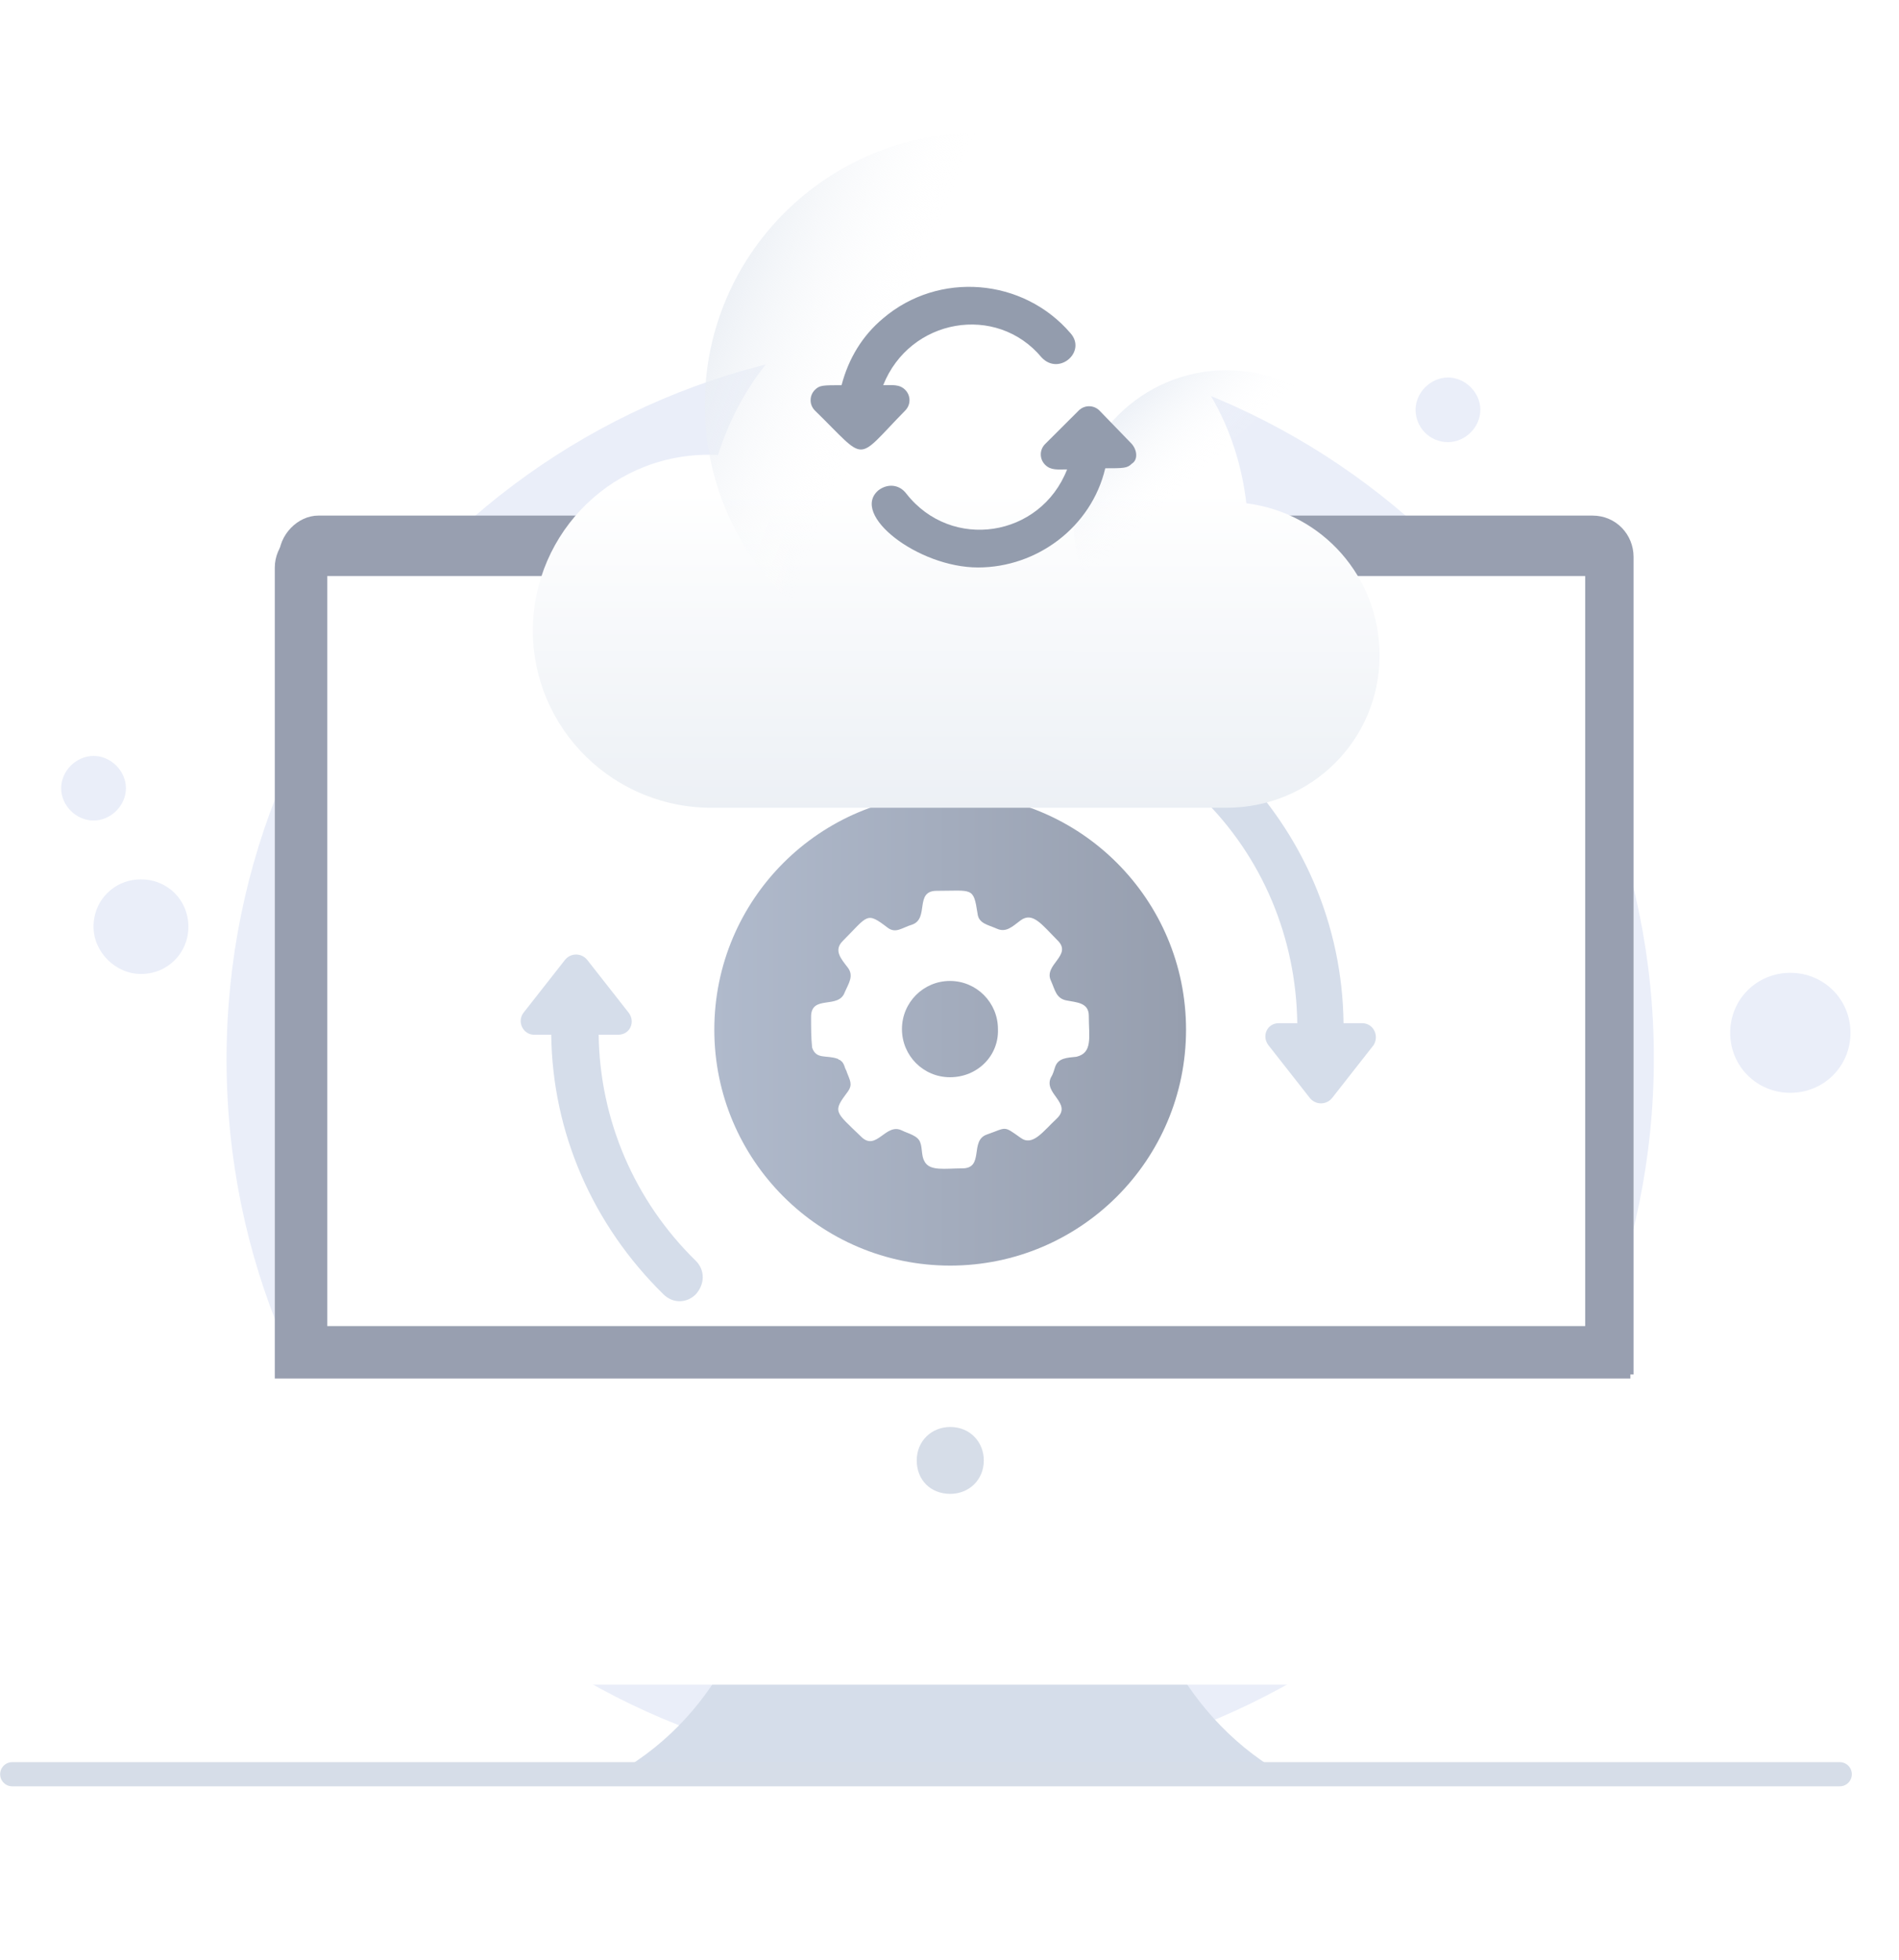 <svg width="157" height="162" viewBox="0 0 157 162" fill="none" xmlns="http://www.w3.org/2000/svg">
<path d="M77.731 146.701C110.339 146.701 136.732 120.188 136.732 87.476C136.732 54.765 110.339 28.347 77.731 28.347C45.123 28.347 18.73 54.86 18.73 87.572C18.73 120.379 45.219 146.701 77.731 146.701Z" fill="#EAEEF9"/>
<path d="M105.913 146.572C96.924 146.858 86.118 146.572 78.468 146.476C70.914 146.762 60.013 146.858 51.024 146.572C59.917 141.517 63.073 132.076 63.455 125.876H93.29C93.96 131.98 97.115 141.422 105.913 146.572Z" fill="#D5DDEA"/>
<g filter="url(#filter0_d_227_16665)">
<path d="M134.791 46.91V124.827C134.791 126.83 133.261 128.261 131.54 128.261H25.97C24.153 128.261 22.719 126.735 22.719 124.827V46.91C22.719 45.098 24.249 43.477 25.97 43.477H131.349C133.357 43.477 134.791 45.098 134.791 46.91Z" fill="white"/>
</g>
<path d="M134.791 46.91V113.955H22.719V46.91C22.719 45.098 24.249 43.477 25.97 43.477H131.349C133.357 43.477 134.791 45.098 134.791 46.91Z" fill="#989FB0"/>
<path d="M135.056 46.04V113.621H23.056V46.04C23.056 44.199 24.624 42.621 26.323 42.621H131.658C133.618 42.621 135.056 44.199 135.056 46.04Z" fill="#989FB0"/>
<path d="M130.925 47.621H27.056V109.621H131.056V47.621H130.925Z" fill="white"/>
<path d="M81.242 51.679H76.078V71.981H81.242V51.679Z" fill="#D5DDEA"/>
<path d="M78.564 123.492C80.094 123.492 81.337 122.348 81.337 120.727C81.337 119.201 80.19 117.961 78.564 117.961C77.034 117.961 75.791 119.105 75.791 120.727C75.791 122.348 76.939 123.492 78.564 123.492Z" fill="#D6DDE8"/>
<path d="M1.012 146.667H152.1" stroke="#D6DDE8" stroke-width="2" stroke-miterlimit="10" stroke-linecap="round" stroke-linejoin="round"/>
<path d="M11.654 80.514C13.853 80.514 15.575 78.797 15.575 76.604C15.575 74.41 13.853 72.694 11.654 72.694C9.455 72.694 7.733 74.41 7.733 76.604C7.733 78.702 9.55 80.514 11.654 80.514Z" fill="#EAEEF9"/>
<path d="M7.733 67.83C9.168 67.83 10.411 66.59 10.411 65.16C10.411 63.729 9.168 62.489 7.733 62.489C6.299 62.489 5.056 63.729 5.056 65.16C5.056 66.59 6.299 67.83 7.733 67.83Z" fill="#EAEEF9"/>
<path d="M119.711 36.549C121.145 36.549 122.388 35.309 122.388 33.878C122.388 32.448 121.145 31.208 119.711 31.208C118.276 31.208 117.033 32.448 117.033 33.878C117.033 35.309 118.181 36.549 119.711 36.549Z" fill="#EAEEF9"/>
<path d="M148.015 90.337C150.789 90.337 152.988 88.144 152.988 85.378C152.988 82.612 150.789 80.419 148.015 80.419C145.242 80.419 143.043 82.612 143.043 85.378C143.043 88.144 145.242 90.337 148.015 90.337Z" fill="#EAEEF9"/>
<path d="M78.556 104.621C89.325 104.621 98.056 95.891 98.056 85.121C98.056 74.352 89.325 65.621 78.556 65.621C67.786 65.621 59.056 74.352 59.056 85.121C59.056 95.891 67.786 104.621 78.556 104.621Z" fill="url(#paint0_linear_227_16665)"/>
<path d="M57.526 104.227C52.458 99.268 49.59 92.592 49.494 85.535H51.12C52.076 85.535 52.554 84.486 51.98 83.723L48.538 79.336C48.06 78.764 47.199 78.764 46.721 79.336L43.278 83.723C42.705 84.486 43.278 85.535 44.139 85.535H45.573C45.669 93.641 49.016 101.271 54.849 106.993C55.231 107.375 55.71 107.565 56.188 107.565C56.666 107.565 57.144 107.375 57.526 106.993C58.291 106.135 58.291 104.99 57.526 104.227Z" fill="#D5DDEA"/>
<path d="M112.607 84.582H111.077C110.981 76.475 107.73 68.941 101.992 63.219C101.227 62.456 100.08 62.456 99.315 63.219C98.55 63.982 98.55 65.126 99.315 65.889C104.383 70.848 107.156 77.524 107.252 84.582H105.722C104.766 84.582 104.287 85.631 104.861 86.394L108.304 90.781C108.782 91.353 109.642 91.353 110.121 90.781L113.563 86.394C114.041 85.631 113.563 84.582 112.607 84.582Z" fill="#D5DDEA"/>
<g filter="url(#filter1_d_227_16665)">
<path d="M114.056 43.188C114.056 50.146 108.429 55.773 101.411 55.773C101.29 55.773 100.261 55.773 92.698 55.773C87.435 55.773 79.025 55.773 65.593 55.773H59.179C50.77 55.954 44.054 49.238 44.054 41.131C44.054 32.963 50.83 26.186 59.361 26.61C66.682 3.74 100.201 6.946 103.044 30.603C109.337 31.39 114.056 36.714 114.056 43.188Z" fill="url(#paint1_linear_227_16665)"/>
</g>
<path d="M101.411 55.772C108.369 55.772 114.056 50.146 114.056 43.188C114.056 36.23 108.369 30.603 101.411 30.603C94.453 30.603 88.766 36.23 88.766 43.188C88.766 50.146 94.453 55.772 101.411 55.772Z" fill="url(#paint2_linear_227_16665)"/>
<path d="M80.779 55.894C93.182 55.894 103.286 45.85 103.286 33.447C103.286 21.044 93.182 11 80.779 11C68.376 11 58.272 21.044 58.272 33.447C58.272 45.85 68.316 55.894 80.779 55.894Z" fill="url(#paint3_linear_227_16665)"/>
<path d="M74.835 33.94C75.313 33.463 75.313 32.7 74.835 32.224C74.357 31.747 73.783 31.842 73.018 31.842C75.217 26.311 82.389 25.071 86.119 29.553C87.553 31.079 89.848 29.076 88.509 27.55C84.589 22.973 77.608 22.401 73.018 26.311C71.297 27.741 70.149 29.649 69.576 31.842C68.046 31.842 67.759 31.842 67.376 32.224C66.898 32.7 66.898 33.463 67.376 33.94C71.775 38.232 70.627 38.232 74.835 33.94Z" fill="#939CAD"/>
<path d="M93.578 36.706L90.9 33.94C90.422 33.463 89.657 33.463 89.179 33.94L86.406 36.706C85.928 37.183 85.928 37.946 86.406 38.422C86.884 38.899 87.458 38.804 88.223 38.804C86.023 44.431 78.66 45.575 74.931 40.807C74.357 40.044 73.401 39.949 72.636 40.521C70.245 42.523 75.887 46.91 80.859 46.91C85.736 46.91 90.231 43.572 91.378 38.709C92.908 38.709 93.195 38.709 93.578 38.327C94.056 38.041 94.056 37.278 93.578 36.706Z" fill="#939CAD"/>
<path d="M90.018 83.97C90.018 82.869 89.005 82.869 88.161 82.7C87.317 82.53 87.232 81.853 86.895 81.091C86.219 79.736 88.752 78.974 87.401 77.704C86.135 76.434 85.375 75.333 84.362 76.095C83.687 76.603 83.18 77.111 82.42 76.773C81.66 76.434 80.901 76.349 80.816 75.503C80.479 73.301 80.394 73.64 77.439 73.64C75.582 73.64 76.849 75.926 75.413 76.434C74.569 76.688 74.063 77.196 73.387 76.688C71.614 75.333 71.783 75.672 69.673 77.789C68.913 78.551 69.504 79.228 70.095 79.99C70.601 80.667 70.179 81.26 69.841 82.022C69.335 83.462 67.056 82.192 67.056 84.054C67.056 84.901 67.056 85.748 67.14 86.594C67.478 87.61 68.322 87.187 69.251 87.526C69.251 87.526 69.335 87.526 69.335 87.61C69.335 87.61 69.335 87.61 69.419 87.61C69.673 87.78 69.757 87.949 69.841 88.203C69.841 88.288 70.01 88.542 70.01 88.626C70.264 89.304 70.517 89.642 70.095 90.235C68.829 91.928 68.997 91.844 71.192 93.961C72.459 95.231 73.218 92.775 74.569 93.453C75.076 93.707 75.92 93.876 76.089 94.469C76.257 94.892 76.173 95.569 76.426 95.993C76.849 96.839 78.115 96.585 79.55 96.585C81.407 96.585 80.141 94.299 81.576 93.791C83.264 93.199 82.927 93.029 84.362 94.045C85.375 94.807 86.219 93.537 87.401 92.436C88.667 91.166 86.219 90.404 86.895 89.05C87.063 88.796 87.148 88.457 87.232 88.203C87.486 87.441 88.245 87.441 89.005 87.356C90.356 87.018 90.018 85.748 90.018 83.97ZM78.537 89.05C76.342 89.05 74.569 87.272 74.569 85.07C74.569 82.869 76.342 81.091 78.537 81.091C80.732 81.091 82.505 82.869 82.505 85.07C82.589 87.272 80.816 89.05 78.537 89.05C78.621 89.05 78.537 89.05 78.537 89.05Z" fill="white"/>
<defs>
<filter id="filter0_d_227_16665" x="0.719" y="32.477" width="156.072" height="128.784" filterUnits="userSpaceOnUse" color-interpolation-filters="sRGB">
<feFlood flood-opacity="0" result="BackgroundImageFix"/>
<feColorMatrix in="SourceAlpha" type="matrix" values="0 0 0 0 0 0 0 0 0 0 0 0 0 0 0 0 0 0 127 0" result="hardAlpha"/>
<feOffset dy="11"/>
<feGaussianBlur stdDeviation="11"/>
<feColorMatrix type="matrix" values="0 0 0 0 0.398 0 0 0 0 0.477 0 0 0 0 0.575 0 0 0 0.27 0"/>
<feBlend mode="normal" in2="BackgroundImageFix" result="effect1_dropShadow_227_16665"/>
<feBlend mode="normal" in="SourceGraphic" in2="effect1_dropShadow_227_16665" result="shape"/>
</filter>
<filter id="filter1_d_227_16665" x="22.054" y="0.055" width="114.002" height="88.721" filterUnits="userSpaceOnUse" color-interpolation-filters="sRGB">
<feFlood flood-opacity="0" result="BackgroundImageFix"/>
<feColorMatrix in="SourceAlpha" type="matrix" values="0 0 0 0 0 0 0 0 0 0 0 0 0 0 0 0 0 0 127 0" result="hardAlpha"/>
<feOffset dy="11"/>
<feGaussianBlur stdDeviation="11"/>
<feColorMatrix type="matrix" values="0 0 0 0 0.398 0 0 0 0 0.477 0 0 0 0 0.575 0 0 0 0.27 0"/>
<feBlend mode="normal" in2="BackgroundImageFix" result="effect1_dropShadow_227_16665"/>
<feBlend mode="normal" in="SourceGraphic" in2="effect1_dropShadow_227_16665" result="shape"/>
</filter>
<linearGradient id="paint0_linear_227_16665" x1="59.038" y1="85.125" x2="98.063" y2="85.125" gradientUnits="userSpaceOnUse">
<stop stop-color="#B0BACC"/>
<stop offset="1" stop-color="#969EAE"/>
</linearGradient>
<linearGradient id="paint1_linear_227_16665" x1="79.055" y1="29.535" x2="79.032" y2="56.258" gradientUnits="userSpaceOnUse">
<stop stop-color="white"/>
<stop offset="0.996" stop-color="#ECF0F5"/>
</linearGradient>
<linearGradient id="paint2_linear_227_16665" x1="87.42" y1="27.894" x2="98.63" y2="40.154" gradientUnits="userSpaceOnUse">
<stop stop-color="#BCCBE1"/>
<stop offset="0.994" stop-color="white" stop-opacity="0"/>
</linearGradient>
<linearGradient id="paint3_linear_227_16665" x1="56.164" y1="23.146" x2="73.832" y2="30.061" gradientUnits="userSpaceOnUse">
<stop stop-color="#E2E8F0"/>
<stop offset="0.994" stop-color="white" stop-opacity="0"/>
</linearGradient>
</defs>
</svg>
